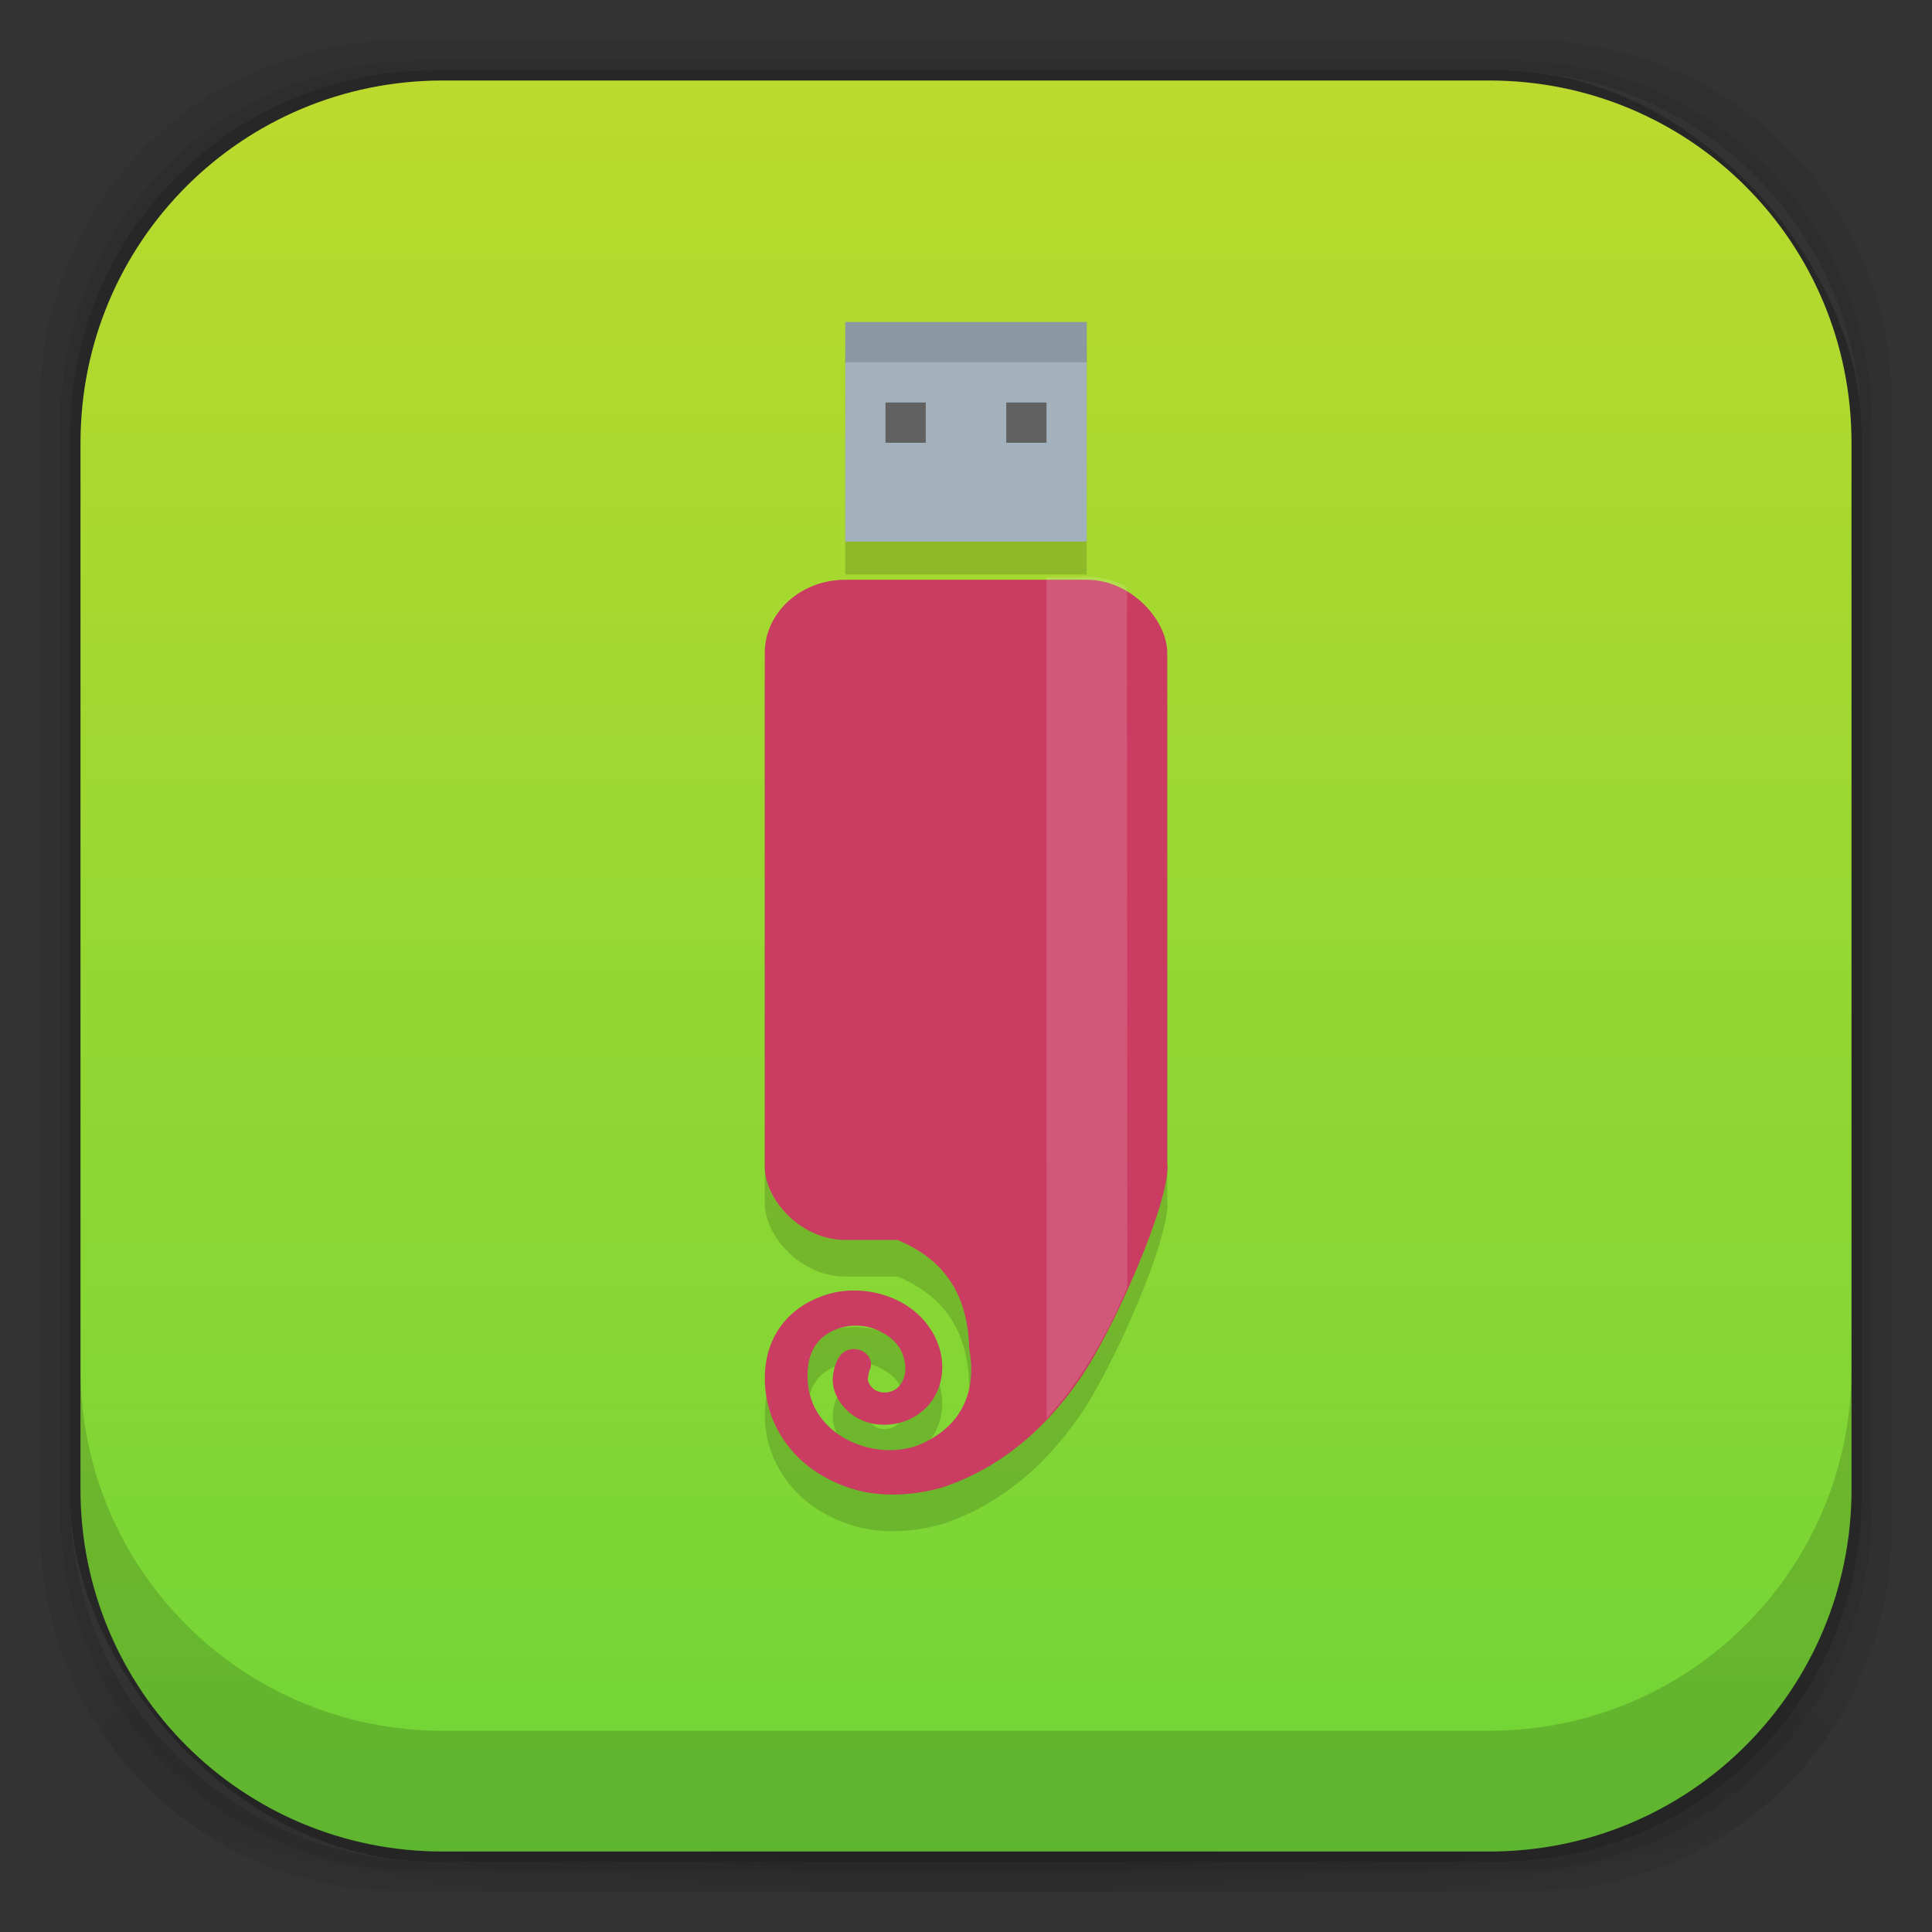 <?xml version="1.0" encoding="UTF-8" standalone="no"?>
<!-- Created with Inkscape (http://www.inkscape.org/) -->

<svg
   xmlns:dc="http://purl.org/dc/elements/1.1/"
   xmlns:cc="http://creativecommons.org/ns#"
   xmlns:rdf="http://www.w3.org/1999/02/22-rdf-syntax-ns#"
   xmlns:svg="http://www.w3.org/2000/svg"
   xmlns="http://www.w3.org/2000/svg"
   xmlns:xlink="http://www.w3.org/1999/xlink"
   xmlns:sodipodi="http://sodipodi.sourceforge.net/DTD/sodipodi-0.dtd"
   xmlns:inkscape="http://www.inkscape.org/namespaces/inkscape"
   width="48"
   height="48"
   id="svg4230"
   version="1.1"
   inkscape:version="0.48.5 r10040"
   sodipodi:docname="imagewriter.svg"
   inkscape:export-filename="/home/pablo/Projetos/Open Source/minecraft-pickaxe.png"
   inkscape:export-xdpi="90"
   inkscape:export-ydpi="90">
  <rect width="100%" height="100%" fill="#333333" stroke="none"/>
  <defs
     id="defs4232">
    <linearGradient
       id="linearGradient4024">
      <stop
         style="stop-color:#6fd537;stop-opacity:1;"
         offset="0"
         id="stop4026" />
      <stop
         style="stop-color:#bcda2d;stop-opacity:1;"
         offset="1"
         id="stop4028" />
    </linearGradient>
    <linearGradient
       id="linearGradient4524">
      <stop
         style="stop-color:#ca7f4f;stop-opacity:1;"
         offset="0"
         id="stop4526" />
      <stop
         style="stop-color:#d99356;stop-opacity:1;"
         offset="1"
         id="stop4528" />
    </linearGradient>
    <linearGradient
       id="linearGradient4512">
      <stop
         style="stop-color:#2abfd4;stop-opacity:1;"
         offset="0"
         id="stop4514" />
      <stop
         style="stop-color:#b4e0e1;stop-opacity:1;"
         offset="1"
         id="stop4516" />
    </linearGradient>
    <linearGradient
       id="linearGradient4243">
      <stop
         style="stop-color:#000000;stop-opacity:1;"
         offset="0"
         id="stop4245" />
      <stop
         style="stop-color:#000000;stop-opacity:0;"
         offset="1"
         id="stop4247" />
    </linearGradient>
    <linearGradient
       id="linearGradient4216">
      <stop
         style="stop-color:#a0c4e6;stop-opacity:1;"
         offset="0"
         id="stop4218" />
      <stop
         style="stop-color:#d0e2f1;stop-opacity:1;"
         offset="1"
         id="stop4220" />
    </linearGradient>
    <linearGradient
       id="linearGradient4208">
      <stop
         style="stop-color:#70a3d6;stop-opacity:1;"
         offset="0"
         id="stop4210" />
      <stop
         style="stop-color:#88b6e1;stop-opacity:1;"
         offset="1"
         id="stop4212" />
    </linearGradient>
    <linearGradient
       id="linearGradient4200">
      <stop
         style="stop-color:#427dbe;stop-opacity:1;"
         offset="0"
         id="stop4202" />
      <stop
         style="stop-color:#739bd1;stop-opacity:1;"
         offset="1"
         id="stop4204" />
    </linearGradient>
    <linearGradient
       id="linearGradient4192">
      <stop
         style="stop-color:#4970a4;stop-opacity:1;"
         offset="0"
         id="stop4194" />
      <stop
         style="stop-color:#6090c0;stop-opacity:1;"
         offset="1"
         id="stop4196" />
    </linearGradient>
    <radialGradient
       inkscape:collect="always"
       xlink:href="#linearGradient3688-166-749-5-9-1"
       id="radialGradient4351"
       gradientUnits="userSpaceOnUse"
       gradientTransform="matrix(2.32,0,0,0.4,28.618,28.6)"
       cx="4.993"
       cy="43.5"
       fx="4.993"
       fy="43.5"
       r="2.5" />
    <linearGradient
       id="linearGradient3688-166-749-5-9-1">
      <stop
         id="stop2883-0-2-9"
         style="stop-color:#181818;stop-opacity:1"
         offset="0" />
      <stop
         id="stop2885-5-3-8"
         style="stop-color:#181818;stop-opacity:0"
         offset="1" />
    </linearGradient>
    <linearGradient
       id="linearGradient3688-464-309-8-9-4">
      <stop
         id="stop2889-9-9-1"
         style="stop-color:#181818;stop-opacity:1"
         offset="0" />
      <stop
         id="stop2891-4-2-9"
         style="stop-color:#181818;stop-opacity:0"
         offset="1" />
    </linearGradient>
    <linearGradient
       id="linearGradient3702-501-757-0-4-0">
      <stop
         id="stop2895-0-2-1"
         style="stop-color:#181818;stop-opacity:0"
         offset="0" />
      <stop
         id="stop2897-2-8-2"
         style="stop-color:#181818;stop-opacity:1"
         offset="0.5" />
      <stop
         id="stop2899-6-1-6"
         style="stop-color:#181818;stop-opacity:0"
         offset="1" />
    </linearGradient>
    <linearGradient
       id="linearGradient3811-3">
      <stop
         style="stop-color:#000000;stop-opacity:1;"
         offset="0"
         id="stop3813-0" />
      <stop
         style="stop-color:#000000;stop-opacity:0;"
         offset="1"
         id="stop3815-0" />
    </linearGradient>
    <clipPath
       id="clipPath-887332295">
      <g
         id="g3945"
         transform="translate(0,-1004.362)">
        <rect
           id="rect3947"
           fill="#1890d0"
           width="46"
           height="46"
           x="1"
           y="1005.36"
           rx="4" />
      </g>
    </clipPath>
    <clipPath
       id="clipPath-867792831">
      <g
         id="g3940"
         transform="translate(0,-1004.362)">
        <rect
           id="rect3942"
           fill="#1890d0"
           width="46"
           height="46"
           x="1"
           y="1005.36"
           rx="4" />
      </g>
    </clipPath>
    <linearGradient
       gradientTransform="translate(-47.998,0.002)"
       gradientUnits="userSpaceOnUse"
       x2="47"
       x1="1"
       id="linearGradient3764">
      <stop
         id="stop3935"
         stop-opacity="1"
         stop-color="#e4e4e4" />
      <stop
         id="stop3937"
         stop-opacity="1"
         stop-color="#eee"
         offset="1" />
    </linearGradient>
    <radialGradient
       inkscape:collect="always"
       xlink:href="#linearGradient4243"
       id="radialGradient4274"
       gradientUnits="userSpaceOnUse"
       gradientTransform="matrix(1.043,0,0,0.196,-1.043,35.185)"
       cx="24"
       cy="42.5"
       fx="24"
       fy="42.5"
       r="23" />
    <linearGradient
       inkscape:collect="always"
       xlink:href="#linearGradient4512"
       id="linearGradient4554"
       gradientUnits="userSpaceOnUse"
       x1="12.5"
       y1="28"
       x2="12.5"
       y2="17" />
    <linearGradient
       gradientUnits="userSpaceOnUse"
       y2="1026.475"
       x2="38.588"
       y1="1040.362"
       x1="25"
       id="linearGradient3897"
       xlink:href="#linearGradient3860"
       inkscape:collect="always" />
    <linearGradient
       gradientUnits="userSpaceOnUse"
       y2="23"
       x2="26"
       y1="23"
       x1="22"
       id="linearGradient3878"
       xlink:href="#linearGradient3860"
       inkscape:collect="always" />
    <linearGradient
       gradientUnits="userSpaceOnUse"
       y2="1026.327"
       x2="32.423"
       y1="1026.327"
       x1="14.86"
       id="linearGradient3870"
       xlink:href="#linearGradient3860"
       inkscape:collect="always" />
    <linearGradient
       gradientUnits="userSpaceOnUse"
       y2="1026.747"
       x2="32.736"
       y1="1040.362"
       x1="32"
       id="linearGradient3868"
       xlink:href="#linearGradient3860"
       inkscape:collect="always" />
    <linearGradient
       gradientUnits="userSpaceOnUse"
       y2="1025.91"
       x2="38.588"
       y1="1025.91"
       x1="8"
       id="linearGradient3866"
       xlink:href="#linearGradient3860"
       inkscape:collect="always" />
    <linearGradient
       y2="17"
       x2="12.5"
       y1="28"
       x1="12.5"
       gradientUnits="userSpaceOnUse"
       id="linearGradient4554-2"
       xlink:href="#linearGradient4512-1"
       inkscape:collect="always" />
    <linearGradient
       gradientUnits="userSpaceOnUse"
       y2="2"
       x2="24"
       y1="46"
       x1="24"
       id="linearGradient4530"
       xlink:href="#linearGradient4524-7"
       inkscape:collect="always" />
    <radialGradient
       r="23"
       fy="42.5"
       fx="24"
       cy="42.5"
       cx="24"
       gradientTransform="matrix(1.043,0,0,0.196,-1.043,35.185)"
       gradientUnits="userSpaceOnUse"
       id="radialGradient4274-1"
       xlink:href="#linearGradient4243-6"
       inkscape:collect="always" />
    <linearGradient
       id="linearGradient3764-3"
       x1="1"
       x2="47"
       gradientUnits="userSpaceOnUse"
       gradientTransform="translate(-47.998,0.002)">
      <stop
         stop-color="#e4e4e4"
         stop-opacity="1"
         id="stop3935-9" />
      <stop
         offset="1"
         stop-color="#eee"
         stop-opacity="1"
         id="stop3937-3" />
    </linearGradient>
    <clipPath
       id="clipPath-867792831-1">
      <g
         transform="translate(0,-1004.362)"
         id="g3940-9">
        <rect
           rx="4"
           y="1005.36"
           x="1"
           height="46"
           width="46"
           fill="#1890d0"
           id="rect3942-2" />
      </g>
    </clipPath>
    <clipPath
       id="clipPath-887332295-3">
      <g
         transform="translate(0,-1004.362)"
         id="g3945-3">
        <rect
           rx="4"
           y="1005.36"
           x="1"
           height="46"
           width="46"
           fill="#1890d0"
           id="rect3947-0" />
      </g>
    </clipPath>
    <linearGradient
       id="linearGradient3811-3-1">
      <stop
         id="stop3813-0-9"
         offset="0"
         style="stop-color:#000000;stop-opacity:1;" />
      <stop
         id="stop3815-0-2"
         offset="1"
         style="stop-color:#000000;stop-opacity:0;" />
    </linearGradient>
    <linearGradient
       id="linearGradient3702-501-757-0-4-0-2">
      <stop
         offset="0"
         style="stop-color:#181818;stop-opacity:0"
         id="stop2895-0-2-1-5" />
      <stop
         offset="0.5"
         style="stop-color:#181818;stop-opacity:1"
         id="stop2897-2-8-2-4" />
      <stop
         offset="1"
         style="stop-color:#181818;stop-opacity:0"
         id="stop2899-6-1-6-1" />
    </linearGradient>
    <linearGradient
       id="linearGradient3688-464-309-8-9-4-6">
      <stop
         offset="0"
         style="stop-color:#181818;stop-opacity:1"
         id="stop2889-9-9-1-1" />
      <stop
         offset="1"
         style="stop-color:#181818;stop-opacity:0"
         id="stop2891-4-2-9-4" />
    </linearGradient>
    <linearGradient
       id="linearGradient3688-166-749-5-9-1-4">
      <stop
         offset="0"
         style="stop-color:#181818;stop-opacity:1"
         id="stop2883-0-2-9-2" />
      <stop
         offset="1"
         style="stop-color:#181818;stop-opacity:0"
         id="stop2885-5-3-8-4" />
    </linearGradient>
    <radialGradient
       r="2.5"
       fy="43.5"
       fx="4.993"
       cy="43.5"
       cx="4.993"
       gradientTransform="matrix(2.32,0,0,0.4,28.618,28.6)"
       gradientUnits="userSpaceOnUse"
       id="radialGradient4351-6"
       xlink:href="#linearGradient3688-166-749-5-9-1-4"
       inkscape:collect="always" />
    <linearGradient
       id="linearGradient4192-7">
      <stop
         id="stop4194-2"
         offset="0"
         style="stop-color:#4970a4;stop-opacity:1;" />
      <stop
         id="stop4196-2"
         offset="1"
         style="stop-color:#6090c0;stop-opacity:1;" />
    </linearGradient>
    <linearGradient
       id="linearGradient4200-2">
      <stop
         id="stop4202-6"
         offset="0"
         style="stop-color:#427dbe;stop-opacity:1;" />
      <stop
         id="stop4204-3"
         offset="1"
         style="stop-color:#739bd1;stop-opacity:1;" />
    </linearGradient>
    <linearGradient
       id="linearGradient4208-9">
      <stop
         id="stop4210-5"
         offset="0"
         style="stop-color:#70a3d6;stop-opacity:1;" />
      <stop
         id="stop4212-3"
         offset="1"
         style="stop-color:#88b6e1;stop-opacity:1;" />
    </linearGradient>
    <linearGradient
       id="linearGradient4216-1">
      <stop
         id="stop4218-0"
         offset="0"
         style="stop-color:#a0c4e6;stop-opacity:1;" />
      <stop
         id="stop4220-8"
         offset="1"
         style="stop-color:#d0e2f1;stop-opacity:1;" />
    </linearGradient>
    <linearGradient
       id="linearGradient4243-6">
      <stop
         id="stop4245-7"
         offset="0"
         style="stop-color:#000000;stop-opacity:1;" />
      <stop
         id="stop4247-4"
         offset="1"
         style="stop-color:#000000;stop-opacity:0;" />
    </linearGradient>
    <linearGradient
       id="linearGradient4512-1">
      <stop
         id="stop4514-0"
         offset="0"
         style="stop-color:#d9d2d1;stop-opacity:1;" />
      <stop
         id="stop4516-2"
         offset="1"
         style="stop-color:#fefcfc;stop-opacity:1;" />
    </linearGradient>
    <linearGradient
       id="linearGradient4524-7">
      <stop
         id="stop4526-5"
         offset="0"
         style="stop-color:#d7d7d7;stop-opacity:1;" />
      <stop
         id="stop4528-2"
         offset="1"
         style="stop-color:#fcfcfc;stop-opacity:1;" />
    </linearGradient>
    <linearGradient
       id="linearGradient3860">
      <stop
         id="stop3862"
         offset="0"
         style="stop-color:#03b4e2;stop-opacity:1;" />
      <stop
         id="stop3864"
         offset="1"
         style="stop-color:#e74d89;stop-opacity:1;" />
    </linearGradient>
    <linearGradient
       inkscape:collect="always"
       xlink:href="#linearGradient3860"
       id="linearGradient4055"
       gradientUnits="userSpaceOnUse"
       x1="25"
       y1="1040.362"
       x2="38.588"
       y2="1026.475" />
    <linearGradient
       inkscape:collect="always"
       xlink:href="#linearGradient3860"
       id="linearGradient4057"
       gradientUnits="userSpaceOnUse"
       x1="25"
       y1="1040.362"
       x2="38.588"
       y2="1026.475" />
    <linearGradient
       inkscape:collect="always"
       xlink:href="#linearGradient3860"
       id="linearGradient4059"
       gradientUnits="userSpaceOnUse"
       x1="25"
       y1="1040.362"
       x2="38.588"
       y2="1026.475" />
    <linearGradient
       gradientUnits="userSpaceOnUse"
       y2="2"
       x2="24"
       y1="46"
       x1="24"
       id="linearGradient4530-0"
       xlink:href="#linearGradient4524-7-5"
       inkscape:collect="always" />
    <linearGradient
       id="linearGradient4524-7-5">
      <stop
         id="stop4526-5-0"
         offset="0"
         style="stop-color:#d7d7d7;stop-opacity:1;" />
      <stop
         id="stop4528-2-0"
         offset="1"
         style="stop-color:#fcfcfc;stop-opacity:1;" />
    </linearGradient>
    <linearGradient
       y2="2"
       x2="24"
       y1="46"
       x1="24"
       gradientUnits="userSpaceOnUse"
       id="linearGradient4076"
       xlink:href="#linearGradient4024"
       inkscape:collect="always" />
    <linearGradient
       y2="2"
       x2="24"
       y1="46"
       x1="24"
       gradientUnits="userSpaceOnUse"
       id="linearGradient4076-3"
       xlink:href="#linearGradient4524-7-5-9"
       inkscape:collect="always" />
    <linearGradient
       id="linearGradient4524-7-5-9">
      <stop
         id="stop4526-5-0-6"
         offset="0"
         style="stop-color:#d7d7d7;stop-opacity:1;" />
      <stop
         id="stop4528-2-0-6"
         offset="1"
         style="stop-color:#fcfcfc;stop-opacity:1;" />
    </linearGradient>
    <linearGradient
       gradientTransform="matrix(1,0,0,0.932,-46.625,1004.499)"
       y2="2"
       x2="24"
       y1="46"
       x1="24"
       gradientUnits="userSpaceOnUse"
       id="linearGradient4526"
       xlink:href="#linearGradient4524-7-5-9"
       inkscape:collect="always" />
    <linearGradient
       inkscape:collect="always"
       xlink:href="#linearGradient4524-7-5-9-2"
       id="linearGradient4526-6"
       gradientUnits="userSpaceOnUse"
       x1="24"
       y1="46"
       x2="24"
       y2="2"
       gradientTransform="matrix(1,0,0,0.932,-46.625,1004.499)" />
    <linearGradient
       id="linearGradient4524-7-5-9-2">
      <stop
         style="stop-color:#d7d7d7;stop-opacity:1;"
         offset="0"
         id="stop4526-5-0-6-3" />
      <stop
         style="stop-color:#fcfcfc;stop-opacity:1;"
         offset="1"
         id="stop4528-2-0-6-9" />
    </linearGradient>
    <linearGradient
       inkscape:collect="always"
       xlink:href="#linearGradient4524-7-5-9-2"
       id="linearGradient4076-3-8"
       gradientUnits="userSpaceOnUse"
       x1="24"
       y1="46"
       x2="24"
       y2="2" />
    <linearGradient
       inkscape:collect="always"
       xlink:href="#linearGradient4524-7-5-91"
       id="linearGradient4076-8"
       gradientUnits="userSpaceOnUse"
       x1="24"
       y1="46"
       x2="24"
       y2="2" />
    <linearGradient
       id="linearGradient4524-7-5-91">
      <stop
         style="stop-color:#d7d7d7;stop-opacity:1;"
         offset="0"
         id="stop4526-5-0-66" />
      <stop
         style="stop-color:#fcfcfc;stop-opacity:1;"
         offset="1"
         id="stop4528-2-0-69" />
    </linearGradient>
    <linearGradient
       inkscape:collect="always"
       xlink:href="#linearGradient4524-7-5-91"
       id="linearGradient4530-0-6"
       x1="24"
       y1="46"
       x2="24"
       y2="2"
       gradientUnits="userSpaceOnUse" />
    <linearGradient
       y2="1026.475"
       x2="38.588"
       y1="1040.362"
       x1="25"
       gradientUnits="userSpaceOnUse"
       id="linearGradient4059-5"
       xlink:href="#linearGradient3860-8"
       inkscape:collect="always" />
    <linearGradient
       y2="1026.475"
       x2="38.588"
       y1="1040.362"
       x1="25"
       gradientUnits="userSpaceOnUse"
       id="linearGradient4057-4"
       xlink:href="#linearGradient3860-8"
       inkscape:collect="always" />
    <linearGradient
       y2="1026.475"
       x2="38.588"
       y1="1040.362"
       x1="25"
       gradientUnits="userSpaceOnUse"
       id="linearGradient4055-3"
       xlink:href="#linearGradient3860-8"
       inkscape:collect="always" />
    <linearGradient
       id="linearGradient3860-8">
      <stop
         style="stop-color:#03b4e2;stop-opacity:1;"
         offset="0"
         id="stop3862-3" />
      <stop
         style="stop-color:#e74d89;stop-opacity:1;"
         offset="1"
         id="stop3864-8" />
    </linearGradient>
    <linearGradient
       id="linearGradient4524-7-7">
      <stop
         style="stop-color:#d7d7d7;stop-opacity:1;"
         offset="0"
         id="stop4526-5-5" />
      <stop
         style="stop-color:#fcfcfc;stop-opacity:1;"
         offset="1"
         id="stop4528-2-7" />
    </linearGradient>
    <linearGradient
       id="linearGradient4512-1-0">
      <stop
         style="stop-color:#d9d2d1;stop-opacity:1;"
         offset="0"
         id="stop4514-0-2" />
      <stop
         style="stop-color:#fefcfc;stop-opacity:1;"
         offset="1"
         id="stop4516-2-8" />
    </linearGradient>
    <linearGradient
       id="linearGradient4243-6-9">
      <stop
         style="stop-color:#000000;stop-opacity:1;"
         offset="0"
         id="stop4245-7-6" />
      <stop
         style="stop-color:#000000;stop-opacity:0;"
         offset="1"
         id="stop4247-4-2" />
    </linearGradient>
    <linearGradient
       id="linearGradient4216-1-0">
      <stop
         style="stop-color:#a0c4e6;stop-opacity:1;"
         offset="0"
         id="stop4218-0-2" />
      <stop
         style="stop-color:#d0e2f1;stop-opacity:1;"
         offset="1"
         id="stop4220-8-1" />
    </linearGradient>
    <linearGradient
       id="linearGradient4208-9-3">
      <stop
         style="stop-color:#70a3d6;stop-opacity:1;"
         offset="0"
         id="stop4210-5-9" />
      <stop
         style="stop-color:#88b6e1;stop-opacity:1;"
         offset="1"
         id="stop4212-3-4" />
    </linearGradient>
    <linearGradient
       id="linearGradient4200-2-2">
      <stop
         style="stop-color:#427dbe;stop-opacity:1;"
         offset="0"
         id="stop4202-6-1" />
      <stop
         style="stop-color:#739bd1;stop-opacity:1;"
         offset="1"
         id="stop4204-3-1" />
    </linearGradient>
    <linearGradient
       id="linearGradient4192-7-4">
      <stop
         style="stop-color:#4970a4;stop-opacity:1;"
         offset="0"
         id="stop4194-2-3" />
      <stop
         style="stop-color:#6090c0;stop-opacity:1;"
         offset="1"
         id="stop4196-2-3" />
    </linearGradient>
    <radialGradient
       inkscape:collect="always"
       xlink:href="#linearGradient3688-166-749-5-9-1-4-3"
       id="radialGradient4351-6-7"
       gradientUnits="userSpaceOnUse"
       gradientTransform="matrix(2.32,0,0,0.4,28.618,28.6)"
       cx="4.993"
       cy="43.5"
       fx="4.993"
       fy="43.5"
       r="2.5" />
    <linearGradient
       id="linearGradient3688-166-749-5-9-1-4-3">
      <stop
         id="stop2883-0-2-9-2-3"
         style="stop-color:#181818;stop-opacity:1"
         offset="0" />
      <stop
         id="stop2885-5-3-8-4-4"
         style="stop-color:#181818;stop-opacity:0"
         offset="1" />
    </linearGradient>
    <linearGradient
       id="linearGradient3688-464-309-8-9-4-6-3">
      <stop
         id="stop2889-9-9-1-1-9"
         style="stop-color:#181818;stop-opacity:1"
         offset="0" />
      <stop
         id="stop2891-4-2-9-4-6"
         style="stop-color:#181818;stop-opacity:0"
         offset="1" />
    </linearGradient>
    <linearGradient
       id="linearGradient3702-501-757-0-4-0-2-7">
      <stop
         id="stop2895-0-2-1-5-1"
         style="stop-color:#181818;stop-opacity:0"
         offset="0" />
      <stop
         id="stop2897-2-8-2-4-8"
         style="stop-color:#181818;stop-opacity:1"
         offset="0.5" />
      <stop
         id="stop2899-6-1-6-1-1"
         style="stop-color:#181818;stop-opacity:0"
         offset="1" />
    </linearGradient>
    <linearGradient
       id="linearGradient3811-3-1-4">
      <stop
         style="stop-color:#000000;stop-opacity:1;"
         offset="0"
         id="stop3813-0-9-4" />
      <stop
         style="stop-color:#000000;stop-opacity:0;"
         offset="1"
         id="stop3815-0-2-1" />
    </linearGradient>
    <clipPath
       id="clipPath-887332295-3-9">
      <g
         id="g3945-3-9"
         transform="translate(0,-1004.362)">
        <rect
           id="rect3947-0-6"
           fill="#1890d0"
           width="46"
           height="46"
           x="1"
           y="1005.36"
           rx="4" />
      </g>
    </clipPath>
    <clipPath
       id="clipPath-867792831-1-7">
      <g
         id="g3940-9-7"
         transform="translate(0,-1004.362)">
        <rect
           id="rect3942-2-3"
           fill="#1890d0"
           width="46"
           height="46"
           x="1"
           y="1005.36"
           rx="4" />
      </g>
    </clipPath>
    <linearGradient
       gradientTransform="translate(-47.998,0.002)"
       gradientUnits="userSpaceOnUse"
       x2="47"
       x1="1"
       id="linearGradient3764-3-1">
      <stop
         id="stop3935-9-7"
         stop-opacity="1"
         stop-color="#e4e4e4" />
      <stop
         id="stop3937-3-1"
         stop-opacity="1"
         stop-color="#eee"
         offset="1" />
    </linearGradient>
    <radialGradient
       inkscape:collect="always"
       xlink:href="#linearGradient4243-6-9"
       id="radialGradient4274-1-5"
       gradientUnits="userSpaceOnUse"
       gradientTransform="matrix(1.043,0,0,0.196,-1.043,35.185)"
       cx="24"
       cy="42.5"
       fx="24"
       fy="42.5"
       r="23" />
    <linearGradient
       inkscape:collect="always"
       xlink:href="#linearGradient4524-7-7"
       id="linearGradient4530-8"
       x1="24"
       y1="46"
       x2="24"
       y2="2"
       gradientUnits="userSpaceOnUse" />
    <linearGradient
       inkscape:collect="always"
       xlink:href="#linearGradient4512-1-0"
       id="linearGradient4554-2-8"
       gradientUnits="userSpaceOnUse"
       x1="12.5"
       y1="28"
       x2="12.5"
       y2="17" />
    <linearGradient
       inkscape:collect="always"
       xlink:href="#linearGradient3860-8"
       id="linearGradient3866-8"
       x1="8"
       y1="1025.91"
       x2="38.588"
       y2="1025.91"
       gradientUnits="userSpaceOnUse" />
    <linearGradient
       inkscape:collect="always"
       xlink:href="#linearGradient3860-8"
       id="linearGradient3868-8"
       x1="32"
       y1="1040.362"
       x2="32.736"
       y2="1026.747"
       gradientUnits="userSpaceOnUse" />
    <linearGradient
       inkscape:collect="always"
       xlink:href="#linearGradient3860-8"
       id="linearGradient3870-3"
       x1="14.86"
       y1="1026.327"
       x2="32.423"
       y2="1026.327"
       gradientUnits="userSpaceOnUse" />
    <linearGradient
       inkscape:collect="always"
       xlink:href="#linearGradient3860-8"
       id="linearGradient3878-8"
       x1="22"
       y1="23"
       x2="26"
       y2="23"
       gradientUnits="userSpaceOnUse" />
    <linearGradient
       inkscape:collect="always"
       xlink:href="#linearGradient3860-8"
       id="linearGradient3897-1"
       x1="25"
       y1="1040.362"
       x2="38.588"
       y2="1026.475"
       gradientUnits="userSpaceOnUse" />
    <linearGradient
       y2="17"
       x2="12.5"
       y1="28"
       x1="12.5"
       gradientUnits="userSpaceOnUse"
       id="linearGradient4554-4"
       xlink:href="#linearGradient4512-8"
       inkscape:collect="always" />
    <radialGradient
       r="23"
       fy="42.5"
       fx="24"
       cy="42.5"
       cx="24"
       gradientTransform="matrix(1.043,0,0,0.196,-1.043,35.185)"
       gradientUnits="userSpaceOnUse"
       id="radialGradient4274-6"
       xlink:href="#linearGradient4243-5"
       inkscape:collect="always" />
    <linearGradient
       id="linearGradient3764-5"
       x1="1"
       x2="47"
       gradientUnits="userSpaceOnUse"
       gradientTransform="translate(-47.998,0.002)">
      <stop
         stop-color="#e4e4e4"
         stop-opacity="1"
         id="stop3935-8" />
      <stop
         offset="1"
         stop-color="#eee"
         stop-opacity="1"
         id="stop3937-2" />
    </linearGradient>
    <clipPath
       id="clipPath-867792831-2">
      <g
         transform="translate(0,-1004.362)"
         id="g3940-1">
        <rect
           rx="4"
           y="1005.36"
           x="1"
           height="46"
           width="46"
           fill="#1890d0"
           id="rect3942-1" />
      </g>
    </clipPath>
    <clipPath
       id="clipPath-887332295-0">
      <g
         transform="translate(0,-1004.362)"
         id="g3945-5">
        <rect
           rx="4"
           y="1005.36"
           x="1"
           height="46"
           width="46"
           fill="#1890d0"
           id="rect3947-5" />
      </g>
    </clipPath>
    <linearGradient
       id="linearGradient3811-3-5">
      <stop
         id="stop3813-0-5"
         offset="0"
         style="stop-color:#000000;stop-opacity:1;" />
      <stop
         id="stop3815-0-5"
         offset="1"
         style="stop-color:#000000;stop-opacity:0;" />
    </linearGradient>
    <linearGradient
       id="linearGradient3702-501-757-0-4-0-0">
      <stop
         offset="0"
         style="stop-color:#181818;stop-opacity:0"
         id="stop2895-0-2-1-2" />
      <stop
         offset="0.5"
         style="stop-color:#181818;stop-opacity:1"
         id="stop2897-2-8-2-0" />
      <stop
         offset="1"
         style="stop-color:#181818;stop-opacity:0"
         id="stop2899-6-1-6-0" />
    </linearGradient>
    <linearGradient
       id="linearGradient3688-464-309-8-9-4-4">
      <stop
         offset="0"
         style="stop-color:#181818;stop-opacity:1"
         id="stop2889-9-9-1-4" />
      <stop
         offset="1"
         style="stop-color:#181818;stop-opacity:0"
         id="stop2891-4-2-9-0" />
    </linearGradient>
    <linearGradient
       id="linearGradient3688-166-749-5-9-1-7">
      <stop
         offset="0"
         style="stop-color:#181818;stop-opacity:1"
         id="stop2883-0-2-9-3" />
      <stop
         offset="1"
         style="stop-color:#181818;stop-opacity:0"
         id="stop2885-5-3-8-8" />
    </linearGradient>
    <radialGradient
       r="2.5"
       fy="43.5"
       fx="4.993"
       cy="43.5"
       cx="4.993"
       gradientTransform="matrix(2.32,0,0,0.4,28.618,28.6)"
       gradientUnits="userSpaceOnUse"
       id="radialGradient4351-0"
       xlink:href="#linearGradient3688-166-749-5-9-1-7"
       inkscape:collect="always" />
    <linearGradient
       id="linearGradient4192-75">
      <stop
         id="stop4194-8"
         offset="0"
         style="stop-color:#4970a4;stop-opacity:1;" />
      <stop
         id="stop4196-4"
         offset="1"
         style="stop-color:#6090c0;stop-opacity:1;" />
    </linearGradient>
    <linearGradient
       id="linearGradient4200-0">
      <stop
         id="stop4202-66"
         offset="0"
         style="stop-color:#427dbe;stop-opacity:1;" />
      <stop
         id="stop4204-0"
         offset="1"
         style="stop-color:#739bd1;stop-opacity:1;" />
    </linearGradient>
    <linearGradient
       id="linearGradient4208-1">
      <stop
         id="stop4210-4"
         offset="0"
         style="stop-color:#70a3d6;stop-opacity:1;" />
      <stop
         id="stop4212-1"
         offset="1"
         style="stop-color:#88b6e1;stop-opacity:1;" />
    </linearGradient>
    <linearGradient
       id="linearGradient4216-9">
      <stop
         id="stop4218-6"
         offset="0"
         style="stop-color:#a0c4e6;stop-opacity:1;" />
      <stop
         id="stop4220-6"
         offset="1"
         style="stop-color:#d0e2f1;stop-opacity:1;" />
    </linearGradient>
    <linearGradient
       id="linearGradient4243-5">
      <stop
         id="stop4245-8"
         offset="0"
         style="stop-color:#000000;stop-opacity:1;" />
      <stop
         id="stop4247-8"
         offset="1"
         style="stop-color:#000000;stop-opacity:0;" />
    </linearGradient>
    <linearGradient
       id="linearGradient4512-8">
      <stop
         id="stop4514-3"
         offset="0"
         style="stop-color:#d9d2d1;stop-opacity:1;" />
      <stop
         id="stop4516-24"
         offset="1"
         style="stop-color:#fefcfc;stop-opacity:1;" />
    </linearGradient>
    <linearGradient
       id="linearGradient4524-6">
      <stop
         id="stop4526-6"
         offset="0"
         style="stop-color:#ca7f4f;stop-opacity:1;" />
      <stop
         id="stop4528-0"
         offset="1"
         style="stop-color:#d99356;stop-opacity:1;" />
    </linearGradient>
    <linearGradient
       inkscape:collect="always"
       xlink:href="#linearGradient4083"
       id="linearGradient3880"
       x1="26"
       y1="46"
       x2="26"
       y2="2"
       gradientUnits="userSpaceOnUse" />
    <linearGradient
       id="linearGradient4083">
      <stop
         id="stop4085"
         offset="0"
         style="stop-color:#e0e5e8;stop-opacity:1;" />
      <stop
         id="stop4087"
         offset="1"
         style="stop-color:#eef1f3;stop-opacity:1;" />
    </linearGradient>
    <linearGradient
       gradientTransform="translate(-48,-0.625)"
       y2="2"
       x2="26"
       y1="46"
       x1="26"
       gradientUnits="userSpaceOnUse"
       id="linearGradient3164"
       xlink:href="#linearGradient4083"
       inkscape:collect="always" />
    <filter
       inkscape:label="Age"
       x="0"
       y="0"
       width="1"
       height="1"
       inkscape:menu="Image effects"
       inkscape:menu-tooltip="Imitate aged photograph"
       color-interpolation-filters="sRGB"
       id="filter3325">
      <feColorMatrix
         type="saturate"
         in="SourceGraphic"
         values="0"
         id="feColorMatrix3327" />
      <feColorMatrix
         values="3 0 0 0 -0.3 0 3 0 0 -0.3 0 0 3 0 -0.3 0 0 0 1 0"
         result="result0"
         id="feColorMatrix3329" />
      <feTurbulence
         baseFrequency="0.111"
         numOctaves="2"
         type="fractalNoise"
         id="feTurbulence3331" />
      <feColorMatrix
         values="0 0 0 0 0 0 0 0 0 0 0 0 0 0 0 0 0 0 255 -200"
         id="feColorMatrix3333" />
      <feGaussianBlur
         stdDeviation="1"
         id="feGaussianBlur3335" />
      <feComposite
         in2="result0"
         operator="atop"
         id="feComposite3337" />
    </filter>
    <linearGradient
       inkscape:collect="always"
       xlink:href="#linearGradient4024"
       id="linearGradient4030"
       x1="8"
       y1="1027.362"
       x2="40"
       y2="1027.362"
       gradientUnits="userSpaceOnUse" />
    <clipPath
       id="clipPath-514192638">
      <g
         transform="translate(0,-1004.362)"
         id="g17">
        <rect
           style="fill:#1890d0"
           rx="4"
           y="1005.36"
           x="1"
           height="46"
           width="46"
           id="rect19" />
      </g>
    </clipPath>
    <clipPath
       id="clipPath-091208921">
      <g
         transform="translate(0,-1004.362)"
         id="g17-9">
        <path
           style="fill:#1890d0"
           inkscape:connector-curvature="0"
           d="m -24,13 c 0,1.105 -0.672,2 -1.5,2 -0.828,0 -1.5,-0.895 -1.5,-2 0,-1.105 0.672,-2 1.5,-2 0.828,0 1.5,0.895 1.5,2 z"
           transform="matrix(15.333,0,0,11.5,415,878.862)"
           id="path19" />
      </g>
    </clipPath>
  </defs>
  <sodipodi:namedview
     id="base"
     pagecolor="#ffffff"
     bordercolor="#666666"
     borderopacity="1.0"
     inkscape:pageopacity="0.0"
     inkscape:pageshadow="2"
     inkscape:zoom="11.313708"
     inkscape:cx="14.249737"
     inkscape:cy="24.141043"
     inkscape:document-units="px"
     inkscape:current-layer="layer1"
     showgrid="true"
     inkscape:showpageshadow="false"
     borderlayer="true"
     inkscape:window-width="1364"
     inkscape:window-height="715"
     inkscape:window-x="0"
     inkscape:window-y="25"
     inkscape:window-maximized="1"
     showguides="false"
     inkscape:guide-bbox="true"
     inkscape:snap-nodes="true"
     inkscape:object-paths="false"
     inkscape:snap-global="true">
    <inkscape:grid
       type="xygrid"
       id="grid4162" />
    <sodipodi:guide
       position="1,47"
       orientation="46,0"
       id="guide4163" />
    <sodipodi:guide
       position="1,1"
       orientation="0,46"
       id="guide4165" />
    <sodipodi:guide
       position="47,1"
       orientation="-46,0"
       id="guide4167" />
    <sodipodi:guide
       position="47,47"
       orientation="0,-46"
       id="guide4169" />
    <sodipodi:guide
       position="2,46"
       orientation="44,0"
       id="guide4173" />
    <sodipodi:guide
       position="2,2"
       orientation="0,44"
       id="guide4175" />
    <sodipodi:guide
       position="46,2"
       orientation="-44,0"
       id="guide4177" />
    <sodipodi:guide
       position="46,46"
       orientation="0,-44"
       id="guide4179" />
    <sodipodi:guide
       position="3,45"
       orientation="42,0"
       id="guide4183" />
    <sodipodi:guide
       position="45,3"
       orientation="-42,0"
       id="guide4187" />
    <sodipodi:guide
       position="45,45"
       orientation="0,-42"
       id="guide4189" />
    <sodipodi:guide
       position="3,45"
       orientation="42,0"
       id="guide4193" />
    <sodipodi:guide
       position="3,3"
       orientation="0,42"
       id="guide4195" />
    <sodipodi:guide
       position="45,3"
       orientation="-42,0"
       id="guide4197" />
    <sodipodi:guide
       position="45,45"
       orientation="0,-42"
       id="guide4199" />
    <sodipodi:guide
       position="3,10"
       orientation="7,0"
       id="guide4203" />
    <sodipodi:guide
       position="3,3"
       orientation="0,42"
       id="guide4205" />
    <sodipodi:guide
       position="45,3"
       orientation="-7,0"
       id="guide4207" />
    <sodipodi:guide
       position="45,10"
       orientation="0,-42"
       id="guide4209" />
  </sodipodi:namedview>
  <g
     inkscape:groupmode="layer"
     id="layer3"
     inkscape:label="Fake blur shadow"
     style="display:inline"
     sodipodi:insensitive="true">
    <path
       style="opacity:0.06;fill:#000000;fill-opacity:1;stroke:none"
       d="M 10,1 C 5.014,1 1,5.014 1,10 l 0,28 c 0,4.986 4.014,9 9,9 l 28,0 c 4.986,0 9,-4.014 9,-9 L 47,10 C 47,5.014 42.986,1 38,1 L 10,1 z m 0.5,0.5 27,0 c 4.986,0 9,4.014 9,9 l 0,27 c 0,4.986 -4.014,9 -9,9 l -27,0 c -4.986,0 -9,-4.014 -9,-9 l 0,-27 c 0,-4.986 4.014,-9 9,-9 z"
       id="rect3829"
       inkscape:connector-curvature="0" />
    <path
       style="opacity:0.12;fill:#000000;fill-opacity:1;stroke:none"
       d="m 10.5,1.5 c -4.986,0 -9,4.014 -9,9 l 0,27 c 0,4.986 4.014,9 9,9 l 27,0 c 4.986,0 9,-4.014 9,-9 l 0,-27 c 0,-4.986 -4.014,-9 -9,-9 l -27,0 z m 0.25,0.25 26.5,0 c 4.986,0 9,4.014 9,9 l 0,26.5 c 0,4.986 -4.014,9 -9,9 l -26.5,0 c -4.986,0 -9,-4.014 -9,-9 l 0,-26.5 c 0,-4.986 4.014,-9 9,-9 z"
       id="rect3827"
       inkscape:connector-curvature="0" />
    <rect
       style="opacity:0.24;fill:#000000;fill-opacity:1;stroke:none"
       id="rect3038-4"
       width="44.5"
       height="44.5"
       x="1.75"
       y="1.75"
       ry="9"
       rx="9" />
  </g>
  <g
     inkscape:groupmode="layer"
     id="layer6"
     inkscape:label="Blob"
     style="display:inline"
     sodipodi:insensitive="true">
    <path
       style="opacity:0.3;fill:url(#radialGradient4274);fill-opacity:1;stroke:none"
       d="M 1.031,39 C 1.519,43.519 5.347,47 10,47 l 28,0 c 4.653,0 8.481,-3.481 8.969,-8 l -45.938,0 z"
       id="rect4241"
       inkscape:connector-curvature="0" />
  </g>
  <g
     inkscape:groupmode="layer"
     id="layer2"
     inkscape:label="Baseplate"
     style="display:inline">
    <path
       style="fill:url(#linearGradient4076);fill-opacity:1;stroke:none;display:inline"
       d="M 11 2 C 6.014 2 2 6.014 2 11 L 2 37 C 2 41.986 6.014 46 11 46 L 37 46 C 41.986 46 46 41.986 46 37 L 46 11 C 46 6.014 41.986 2 37 2 L 11 2 z M 22.438 9.344 C 22.435 9.322 22.466 9.322 22.469 9.344 C 22.48 9.438 22.479 9.415 22.5 9.5 C 22.498 9.493 22.47 9.507 22.469 9.5 C 22.447 9.414 22.449 9.438 22.438 9.344 z M 22.531 9.594 C 22.533 9.602 22.561 9.616 22.562 9.625 C 22.564 9.639 22.561 9.642 22.562 9.656 C 22.57 9.711 22.567 9.764 22.594 9.812 C 22.611 9.851 22.667 9.87 22.688 9.906 C 22.7 9.928 22.713 9.975 22.719 10 C 22.747 10.02 22.777 10.027 22.812 10.031 C 22.852 10.024 22.898 10.036 22.938 10.031 C 22.897 10.036 22.853 10.056 22.812 10.062 C 22.778 10.058 22.746 10.021 22.719 10 C 22.712 9.995 22.693 10.007 22.688 10 C 22.683 9.978 22.667 9.957 22.656 9.938 C 22.635 9.9 22.611 9.852 22.594 9.812 C 22.586 9.799 22.569 9.796 22.562 9.781 C 22.535 9.718 22.542 9.661 22.531 9.594 z M 23.625 9.75 C 23.631 9.729 23.666 9.762 23.656 9.781 C 23.643 9.806 23.606 9.8 23.594 9.812 C 23.583 9.824 23.605 9.833 23.594 9.844 C 23.589 9.848 23.567 9.839 23.562 9.844 C 23.569 9.838 23.556 9.818 23.562 9.812 C 23.564 9.809 23.592 9.816 23.594 9.812 C 23.596 9.809 23.591 9.784 23.594 9.781 C 23.603 9.771 23.621 9.765 23.625 9.75 z M 23.531 9.844 C 23.528 9.847 23.535 9.872 23.531 9.875 C 23.503 9.895 23.434 9.882 23.406 9.906 C 23.28 9.934 23.16 9.98 23.031 10 C 23.161 9.979 23.279 9.903 23.406 9.875 C 23.426 9.852 23.512 9.86 23.531 9.844 z "
       id="rect3038-6-8" />
    <path
       style="opacity:0.3;fill:#ffffff;fill-opacity:1;stroke:none"
       d=""
       id="path4104"
       inkscape:connector-curvature="0" />
    <path
       style="opacity:0.3;fill:#ffffff;fill-opacity:1;stroke:none"
       d=""
       id="path4106"
       inkscape:connector-curvature="0" />
    <path
       style="opacity:0.3;fill:#ffffff;fill-opacity:1;stroke:none"
       d=""
       id="path4108"
       inkscape:connector-curvature="0" />
    <path
       style="opacity:0.3;fill:#ffffff;fill-opacity:1;stroke:none"
       d=""
       id="path4110"
       inkscape:connector-curvature="0" />
    <path
       style="opacity:0.3;fill:#ffffff;fill-opacity:1;stroke:none"
       d=""
       id="path4112"
       inkscape:connector-curvature="0" />
    <path
       style="opacity:0.3;fill:#ffffff;fill-opacity:1;stroke:none"
       d=""
       id="path4122"
       inkscape:connector-curvature="0" />
    <path
       style="opacity:0.3;fill:#ffffff;fill-opacity:1;stroke:none"
       d=""
       id="path4124"
       inkscape:connector-curvature="0" />
    <path
       style="opacity:0.3;fill:#ffffff;fill-opacity:1;stroke:none"
       d=""
       id="path4126"
       inkscape:connector-curvature="0" />
    <path
       style="opacity:0.3;fill:#ffffff;fill-opacity:1;stroke:none"
       d=""
       id="path4128"
       inkscape:connector-curvature="0" />
    <path
       style="opacity:0.3;fill:#ffffff;fill-opacity:1;stroke:none"
       d=""
       id="path4130"
       inkscape:connector-curvature="0" />
    <path
       style="opacity:0.3;fill:#ffffff;fill-opacity:1;stroke:none"
       d=""
       id="path4132"
       inkscape:connector-curvature="0" />
    <path
       style="opacity:0.3;fill:#ffffff;fill-opacity:1;stroke:none"
       d=""
       id="path4156"
       inkscape:connector-curvature="0" />
    <path
       style="opacity:0.3;fill:#ffffff;fill-opacity:1;stroke:none"
       d=""
       id="path4158"
       inkscape:connector-curvature="0" />
    <path
       style="opacity:0.3;fill:#ffffff;fill-opacity:1;stroke:none"
       d=""
       id="path4160"
       inkscape:connector-curvature="0" />
    <path
       style="opacity:0.3;fill:#ffffff;fill-opacity:1;stroke:none"
       d=""
       id="path4174"
       inkscape:connector-curvature="0" />
    <path
       style="opacity:0.3;fill:#ffffff;fill-opacity:1;stroke:none"
       d=""
       id="path4176"
       inkscape:connector-curvature="0" />
    <path
       style="opacity:0.3;fill:#ffffff;fill-opacity:1;stroke:none"
       d=""
       id="path4178"
       inkscape:connector-curvature="0" />
    <path
       style="opacity:0.3;fill:#ffffff;fill-opacity:1;stroke:none"
       d=""
       id="path4180"
       inkscape:connector-curvature="0" />
    <path
       style="opacity:0.3;fill:#ffffff;fill-opacity:1;stroke:none"
       d=""
       id="path4182"
       inkscape:connector-curvature="0" />
    <path
       style="opacity:0.3;fill:#ffffff;fill-opacity:1;stroke:none"
       d=""
       id="path4184"
       inkscape:connector-curvature="0" />
    <path
       style="opacity:0.3;fill:#ffffff;fill-opacity:1;stroke:none"
       d=""
       id="path4186"
       inkscape:connector-curvature="0" />
    <path
       style="opacity:0.3;fill:#ffffff;fill-opacity:1;stroke:none"
       d=""
       id="path4188"
       inkscape:connector-curvature="0" />
    <path
       style="opacity:0.3;fill:#ffffff;fill-opacity:1;stroke:none"
       d=""
       id="path4190"
       inkscape:connector-curvature="0" />
    <path
       style="opacity:0.3;fill:#ffffff;fill-opacity:1;stroke:none"
       d=""
       id="path4196"
       inkscape:connector-curvature="0" />
    <path
       style="opacity:0.3;fill:#ffffff;fill-opacity:1;stroke:none"
       d=""
       id="path4198"
       inkscape:connector-curvature="0" />
    <path
       style="opacity:0.3;fill:#ffffff;fill-opacity:1;stroke:none"
       d=""
       id="path4200"
       inkscape:connector-curvature="0" />
    <path
       style="opacity:0.3;fill:#ffffff;fill-opacity:1;stroke:none"
       d=""
       id="path4202"
       inkscape:connector-curvature="0" />
    <path
       style="opacity:0.3;fill:#ffffff;fill-opacity:1;stroke:none"
       d=""
       id="path4204"
       inkscape:connector-curvature="0" />
    <path
       style="opacity:0.3;fill:#ffffff;fill-opacity:1;stroke:none"
       d=""
       id="path4379"
       inkscape:connector-curvature="0" />
    <path
       style="opacity:0.3;fill:#ffffff;fill-opacity:1;stroke:none"
       d=""
       id="path4401"
       inkscape:connector-curvature="0" />
    <path
       style="opacity:0.3;fill:#ffffff;fill-opacity:1;stroke:none"
       d=""
       id="path4403"
       inkscape:connector-curvature="0" />
    <path
       style="opacity:0.3;fill:#ffffff;fill-opacity:1;stroke:none"
       d=""
       id="path4405"
       inkscape:connector-curvature="0" />
    <path
       style="opacity:0.3;fill:#ffffff;fill-opacity:1;stroke:none"
       d=""
       id="path4407"
       inkscape:connector-curvature="0" />
    <path
       style="opacity:0.3;fill:#ffffff;fill-opacity:1;stroke:none"
       d=""
       id="path4409"
       inkscape:connector-curvature="0" />
    <path
       style="opacity:0.3;fill:#ffffff;fill-opacity:1;stroke:none"
       d=""
       id="path4411"
       inkscape:connector-curvature="0" />
    <path
       style="opacity:0.3;fill:#ffffff;fill-opacity:1;stroke:#000000;stroke-width:0.177;stroke-opacity:1"
       d=""
       id="path5071"
       inkscape:connector-curvature="0" />
    <path
       style="opacity:0.3;fill:#ffffff;fill-opacity:1;stroke:#000000;stroke-width:0.177;stroke-opacity:1"
       d=""
       id="path5073"
       inkscape:connector-curvature="0" />
    <path
       style="opacity:0.3;fill:#ffffff;fill-opacity:1;stroke:none"
       d=""
       id="path5093"
       inkscape:connector-curvature="0" />
    <path
       style="opacity:0.3;fill:#ffffff;fill-opacity:1;stroke:none"
       d=""
       id="path5095"
       inkscape:connector-curvature="0" />
    <path
       style="opacity:0.3;fill:#ffffff;fill-opacity:1;stroke:none"
       d=""
       id="path5101"
       inkscape:connector-curvature="0" />
    <path
       style="opacity:0.3;fill:#ffffff;fill-opacity:1;stroke:none"
       d=""
       id="path5103"
       inkscape:connector-curvature="0" />
    <path
       style="opacity:0.3;fill:#ffffff;fill-opacity:1;stroke:none"
       d=""
       id="path5135"
       inkscape:connector-curvature="0" />
    <path
       style="opacity:0.3;fill:#ffffff;fill-opacity:1;stroke:none"
       d=""
       id="path5137"
       inkscape:connector-curvature="0" />
    <path
       style="opacity:0.3;fill:#ffffff;fill-opacity:1;stroke:none"
       d=""
       id="path5139"
       inkscape:connector-curvature="0" />
    <path
       style="opacity:0.3;fill:#ffffff;fill-opacity:1;stroke:none"
       d=""
       id="path5141"
       inkscape:connector-curvature="0" />
    <path
       style="opacity:0.3;fill:#ffffff;fill-opacity:1;stroke:none"
       d=""
       id="path5255"
       inkscape:connector-curvature="0" />
    <path
       style="opacity:0.3;fill:#ffffff;fill-opacity:1;stroke:none"
       d=""
       id="path5257"
       inkscape:connector-curvature="0" />
  </g>
  <g
     inkscape:label="Symbol"
     inkscape:groupmode="layer"
     id="layer1"
     transform="translate(0,-1004.362)"
     style="display:inline">
    <g
       transform="matrix(1,0,0,0.909,-1,94.761)"
       id="g3321"
       style="display:inline;opacity:0.15;fill:#000000">
      <g
         style="fill:#000000;fill-opacity:1"
         id="g3323"
         transform="matrix(1,0,0,1,0,0.146)">
        <path
           sodipodi:nodetypes="cccccccccccccsccccccsccccccccccccccccc"
           id="path3325"
           d="m 23,1035.362 0,0 -1,0 -1,-1 c -0.269,1.028 4,0 4.078,4.004 0.12,0.683 0.135,1.93 -1.138,2.59 -0.531,0.276 -1.224,0.258 -1.807,-0.044 -0.597,-0.308 -0.979,-0.859 -1.053,-1.511 -0.072,-0.646 0.081,-1.132 0.442,-1.405 0.364,-0.275 0.861,-0.326 1.265,-0.131 0.434,0.209 0.664,0.526 0.702,0.965 0.031,0.334 -0.112,0.582 -0.257,0.672 -0.045,0.026 -0.13,0.073 -0.25,0.074 l -0.002,0 c -0.326,0 -0.415,-0.291 -0.419,-0.351 0,-0.018 0.003,-0.106 0.033,-0.222 l 0.018,-0.057 0.015,-0.037 0.005,-0.03 c 0.04,-0.212 -0.09,-0.415 -0.3,-0.474 -0.039,-0.01 -0.077,-0.017 -0.116,-0.017 -0.14,0 -0.269,0.07 -0.348,0.185 l -0.005,0.01 -0.013,0.02 c -0.04,0.061 -0.062,0.116 -0.081,0.175 -0.056,0.166 -0.081,0.314 -0.081,0.462 8.07e-4,0.504 0.444,1.208 1.277,1.217 0.47,0 0.898,-0.226 1.174,-0.632 0.316,-0.468 0.422,-1.277 -0.048,-2.027 -0.578,-0.923 -1.707,-1.164 -2.479,-0.923 -1.117,0.35 -1.714,1.335 -1.595,2.635 0.084,0.92 0.58,1.775 1.328,2.284 0.331,0.226 0.702,0.394 1.07,0.484 0.842,0.208 1.736,0 2.133,-0.158 1.261,-0.498 2.346,-1.451 3.226,-2.83 l 0.056,-0.086 c 0.854,-1.36 2.229,-4.83 2.173,-5.842 z"
           style="fill:#000000;fill-opacity:1"
           inkscape:connector-curvature="0" />
        <rect
           ry="2"
           y="1017.362"
           x="20"
           height="18.044"
           width="10"
           id="rect3327"
           style="fill:#000000;fill-opacity:1;stroke:none" />
      </g>
      <rect
         ry="2.6406027e-05"
         style="fill:#000000;fill-opacity:1;stroke:none"
         id="rect3329"
         width="6"
         height="6"
         x="22"
         y="1010.362" />
    </g>
    <g
       id="g3363">
      <g
         transform="matrix(1,0,0,0.909,-1,93.984)"
         id="g5400"
         style="display:inline;fill:#ca3c62;fill-opacity:1">
        <path
           inkscape:connector-curvature="0"
           style="fill:#ca3c62;fill-opacity:1"
           d="m 23,1035.362 0,0 -1,0 -1,-1 c -0.269,1.028 4,0 4.078,4.004 0.12,0.683 0.135,1.93 -1.138,2.59 -0.531,0.276 -1.224,0.258 -1.807,-0.044 -0.597,-0.308 -0.979,-0.859 -1.053,-1.511 -0.072,-0.646 0.081,-1.132 0.442,-1.405 0.364,-0.275 0.861,-0.326 1.265,-0.131 0.434,0.209 0.664,0.526 0.702,0.965 0.031,0.334 -0.112,0.582 -0.257,0.672 -0.045,0.026 -0.13,0.073 -0.25,0.074 l -0.002,0 c -0.326,0 -0.415,-0.291 -0.419,-0.351 0,-0.018 0.003,-0.106 0.033,-0.222 l 0.018,-0.057 0.015,-0.037 0.005,-0.03 c 0.04,-0.212 -0.09,-0.415 -0.3,-0.474 -0.039,-0.01 -0.077,-0.017 -0.116,-0.017 -0.14,0 -0.269,0.07 -0.348,0.185 l -0.005,0.01 -0.013,0.02 c -0.04,0.061 -0.062,0.116 -0.081,0.175 -0.056,0.166 -0.081,0.314 -0.081,0.462 8.07e-4,0.504 0.444,1.208 1.277,1.217 0.47,0 0.898,-0.226 1.174,-0.632 0.316,-0.468 0.422,-1.277 -0.048,-2.027 -0.578,-0.923 -1.707,-1.164 -2.479,-0.923 -1.117,0.35 -1.714,1.335 -1.595,2.635 0.084,0.92 0.58,1.775 1.328,2.284 0.331,0.226 0.702,0.394 1.07,0.484 0.842,0.208 1.736,0 2.133,-0.158 1.261,-0.498 2.346,-1.451 3.226,-2.83 l 0.056,-0.086 c 0.854,-1.36 2.229,-4.83 2.173,-5.842 z"
           id="path3197"
           sodipodi:nodetypes="cccccccccccccsccccccsccccccccccccccccc" />
        <rect
           style="fill:#ca3c62;fill-opacity:1;stroke:none"
           id="rect5398"
           width="10"
           height="18.044"
           x="20"
           y="1017.362"
           ry="2" />
      </g>
      <rect
         y="1012.362"
         x="21"
         height="5.455"
         width="6"
         id="rect5406"
         style="display:inline;fill:#a3b1bd;fill-opacity:1;stroke:none;opacity:1"
         ry="2.4005467e-05" />
      <path
         sodipodi:nodetypes="cccscccc"
         inkscape:connector-curvature="0"
         id="rect3761"
         d="m 26.004,1039.605 -0.004,-20.9 1.002,-0.01 c 0.509,0 0.999,0.222 0.999,0.263 -5.2e-5,0.123 7.7e-5,0.249 -0.001,0.404 l 0.008,16.981 c -0.415,1.007 -1.066,2.156 -1.691,2.896 z"
         style="display:inline;opacity:0.15;fill:#f7f7f7;fill-opacity:1;stroke:none" />
      <path
         inkscape:connector-curvature="0"
         id="path4103"
         d="m 22,1015.362 0,-1 1,0 0,1 z"
         style="display:inline;fill:#616161;stroke:none;fill-opacity:1" />
      <path
         style="display:inline;fill:#616161;stroke:none;fill-opacity:1"
         d="m 25,1015.362 0,-1 1,0 0,1 z"
         id="path4105"
         inkscape:connector-curvature="0" />
      <path
         transform="translate(0,1004.362)"
         inkscape:connector-curvature="0"
         id="path4107"
         d="m 21,9 0,-1 6,0 0,1 z"
         style="display:inline;fill:#000000;stroke:none;stroke-width:1px;stroke-linecap:butt;stroke-linejoin:miter;stroke-opacity:1;fill-opacity:1;opacity:0.15" />
    </g>
  </g>
  <g
     inkscape:groupmode="layer"
     id="layer4"
     inkscape:label="Inset"
     sodipodi:insensitive="true"
     style="display:inline">
    <path
       style="opacity:0.15;fill:#000000;fill-opacity:1;stroke:none"
       d="m 2,34 0,3 c 0,4.986 4.014,9 9,9 l 26,0 c 4.986,0 9,-4.014 9,-9 l 0,-3 c 0,4.986 -4.014,9 -9,9 L 11,43 C 6.014,43 2,38.986 2,34 z"
       id="rect3038-42"
       inkscape:connector-curvature="0" />
  </g>
  <g
     inkscape:groupmode="layer"
     id="layer7"
     inkscape:label="Baseshape"
     sodipodi:insensitive="true"
     style="display:none">
    <rect
       rx="9"
       ry="9"
       y="2"
       x="2"
       height="44"
       width="44"
       id="rect4169"
       style="fill:#abe1ad;fill-opacity:1;stroke:none;display:inline" />
  </g>
</svg>
